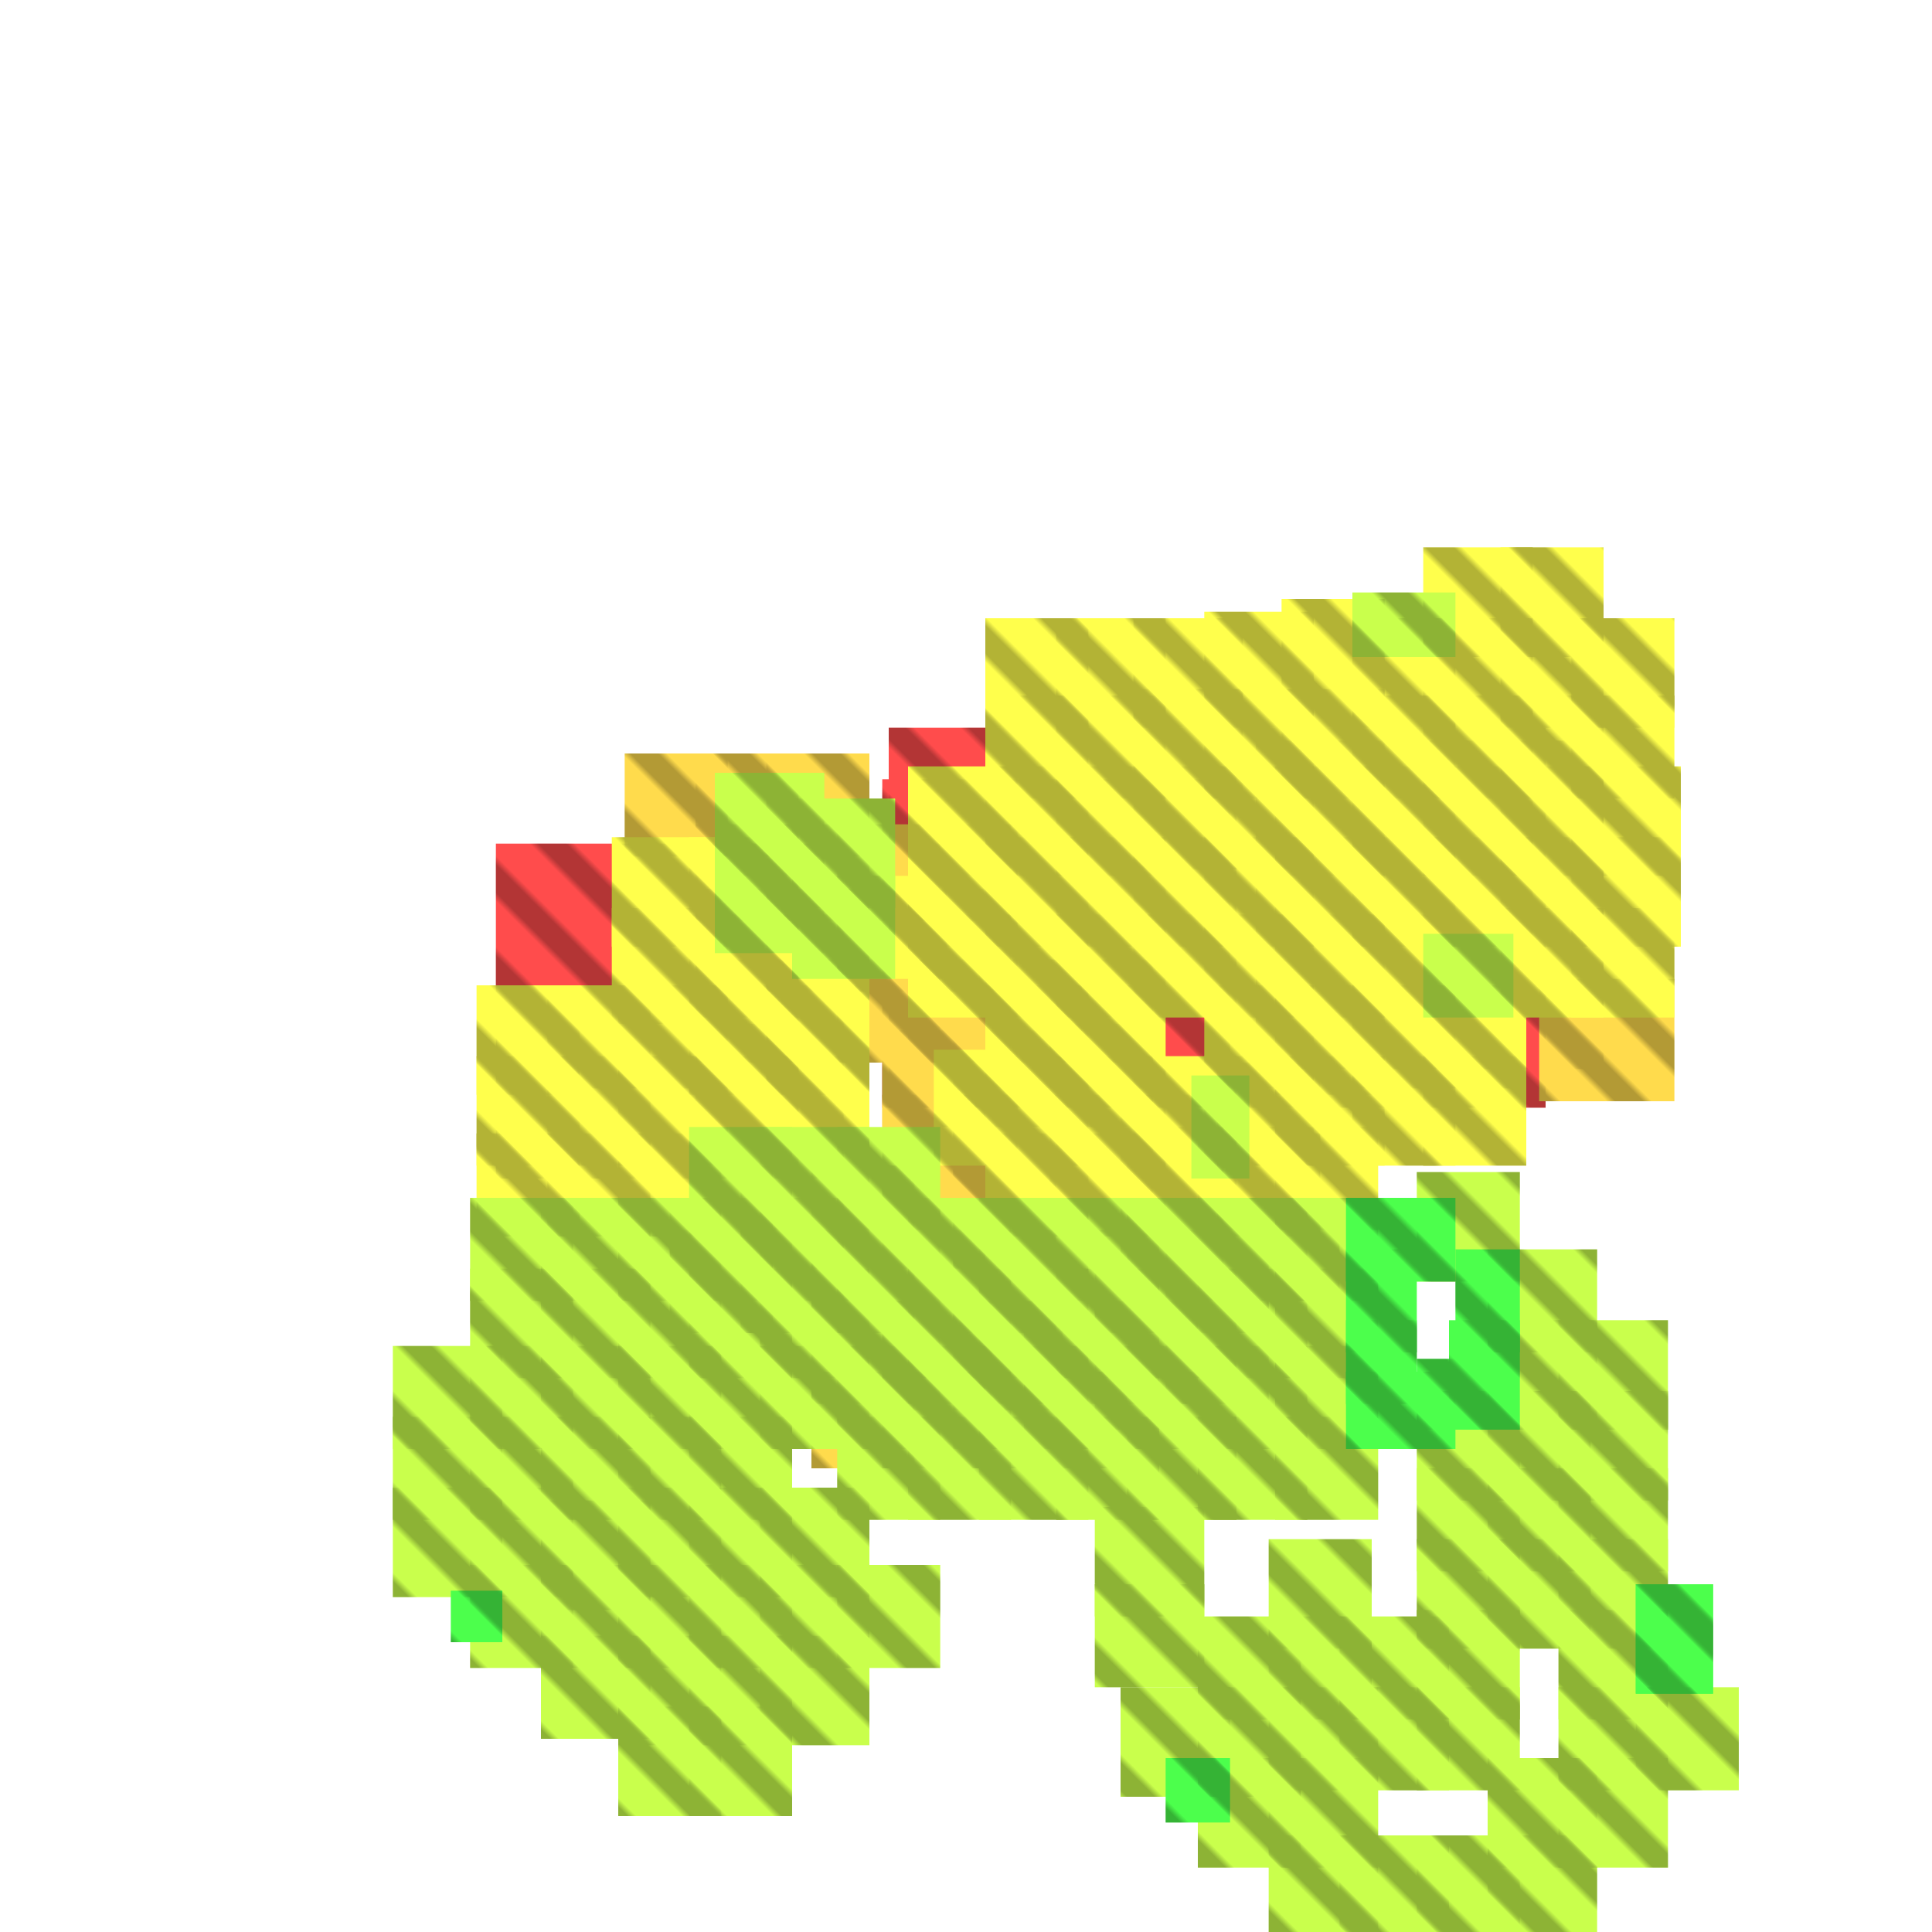 <?xml version="1.0" encoding="utf-8"?>
<svg xmlns="http://www.w3.org/2000/svg" width="300" height="300"
        viewBox="0 0 300 300" class="creatureMap" style="position:absolute;">
    <defs>
        <filter id="blur" x="-30%" y="-30%" width="160%" height="160%">
            <feGaussianBlur stdDeviation="3" />
        </filter>
        <pattern id="pattern-untameable" width="10" height="10" patternTransform="rotate(135)" patternUnits="userSpaceOnUse">
            <rect width="4" height="10" fill="black"></rect>
        </pattern>
        <filter id="groupStroke">
            <feFlood result="outsideColor" flood-color="black"/>
            <feMorphology in="SourceAlpha" operator="dilate" radius="2"/>
            <feComposite result="strokeoutline1" in="outsideColor" operator="in"/>
            <feComposite result="strokeoutline2" in="strokeoutline1" in2="SourceAlpha" operator="out"/>
            <feGaussianBlur in="strokeoutline2" result="strokeblur" stdDeviation="1"/>
        </filter>
        <style>
            .spawningMap-very-common { fill: #0F0; }
            .spawningMap-common { fill: #B2FF00; }
            .spawningMap-uncommon { fill: #FF0; }
            .spawningMap-very-uncommon { fill: #FC0; }
            .spawningMap-rare { fill: #F60; }
            .spawningMap-very-rare { fill: #F00; }
            .spawning-map-point { stroke:black; stroke-width:1; }
        </style>
    </defs>

<g filter="url(#blur)" opacity="0.7">
<g class="spawningMap-very-rare">
<rect x="77" y="131" width="54" height="52" />
<rect x="137" y="121" width="54" height="51" />
<rect x="195" y="115" width="54" height="51" />
<rect x="138" y="113" width="102" height="59" />
</g>
<g class="spawningMap-very-uncommon">
<rect x="239" y="152" width="21" height="19" />
<rect x="97" y="117" width="16" height="16" />
<rect x="108" y="117" width="16" height="16" />
<rect x="108" y="128" width="16" height="15" />
<rect x="130" y="128" width="16" height="15" />
<rect x="141" y="128" width="16" height="15" />
<rect x="141" y="138" width="16" height="16" />
<rect x="130" y="138" width="16" height="16" />
<rect x="119" y="138" width="16" height="16" />
<rect x="119" y="149" width="16" height="16" />
<rect x="119" y="159" width="16" height="16" />
<rect x="108" y="159" width="16" height="16" />
<rect x="108" y="149" width="16" height="16" />
<rect x="119" y="117" width="16" height="16" />
<rect x="119" y="128" width="16" height="15" />
<rect x="108" y="138" width="16" height="16" />
<rect x="130" y="149" width="16" height="16" />
<rect x="141" y="149" width="16" height="16" />
<rect x="152" y="149" width="16" height="16" />
<rect x="163" y="149" width="16" height="16" />
<rect x="163" y="159" width="16" height="16" />
<rect x="163" y="170" width="16" height="16" />
<rect x="174" y="170" width="16" height="16" />
<rect x="174" y="181" width="16" height="16" />
<rect x="170" y="191" width="16" height="16" />
<rect x="170" y="202" width="16" height="16" />
<rect x="181" y="202" width="16" height="16" />
<rect x="181" y="191" width="16" height="16" />
<rect x="192" y="186" width="16" height="16" />
<rect x="189" y="176" width="16" height="16" />
<rect x="189" y="165" width="16" height="16" />
<rect x="159" y="213" width="16" height="15" />
<rect x="159" y="202" width="16" height="16" />
<rect x="148" y="213" width="16" height="15" />
<rect x="137" y="213" width="16" height="15" />
<rect x="126" y="213" width="16" height="15" />
<rect x="126" y="202" width="16" height="16" />
<rect x="137" y="202" width="16" height="16" />
<rect x="148" y="202" width="16" height="16" />
<rect x="148" y="191" width="16" height="16" />
<rect x="148" y="181" width="16" height="16" />
<rect x="148" y="170" width="16" height="16" />
<rect x="148" y="160" width="16" height="15" />
<rect x="137" y="160" width="16" height="15" />
<rect x="137" y="170" width="16" height="16" />
<rect x="137" y="181" width="16" height="16" />
<rect x="126" y="181" width="16" height="16" />
<rect x="115" y="181" width="16" height="16" />
<rect x="104" y="181" width="16" height="16" />
<rect x="104" y="191" width="16" height="16" />
<rect x="115" y="191" width="16" height="16" />
<rect x="126" y="191" width="16" height="16" />
</g>
<g class="spawningMap-uncommon">
<rect x="145" y="163" width="13" height="18" />
<rect x="164" y="108" width="17" height="16" />
<rect x="164" y="96" width="17" height="17" />
<rect x="153" y="96" width="16" height="17" />
<rect x="176" y="96" width="17" height="17" />
<rect x="176" y="107" width="17" height="17" />
<rect x="187" y="107" width="17" height="17" />
<rect x="187" y="95" width="17" height="18" />
<rect x="199" y="107" width="16" height="17" />
<rect x="199" y="93" width="16" height="20" />
<rect x="210" y="108" width="16" height="16" />
<rect x="221" y="108" width="17" height="16" />
<rect x="221" y="96" width="17" height="17" />
<rect x="210" y="96" width="16" height="17" />
<rect x="221" y="85" width="17" height="17" />
<rect x="233" y="108" width="16" height="16" />
<rect x="233" y="96" width="16" height="17" />
<rect x="233" y="85" width="16" height="17" />
<rect x="244" y="96" width="16" height="17" />
<rect x="96" y="176" width="16" height="16" />
<rect x="85" y="176" width="16" height="16" />
<rect x="74" y="176" width="16" height="16" />
<rect x="153" y="176" width="16" height="16" />
<rect x="164" y="176" width="17" height="16" />
<rect x="176" y="119" width="16" height="16" />
<rect x="187" y="119" width="17" height="16" />
<rect x="176" y="130" width="16" height="17" />
<rect x="187" y="130" width="17" height="17" />
<rect x="176" y="142" width="16" height="16" />
<rect x="198" y="130" width="17" height="17" />
<rect x="187" y="142" width="17" height="16" />
<rect x="198" y="142" width="17" height="16" />
<rect x="176" y="164" width="16" height="17" />
<rect x="187" y="153" width="17" height="16" />
<rect x="187" y="164" width="17" height="17" />
<rect x="198" y="153" width="17" height="17" />
<rect x="198" y="164" width="17" height="17" />
<rect x="210" y="164" width="16" height="17" />
<rect x="221" y="164" width="16" height="17" />
<rect x="210" y="153" width="16" height="16" />
<rect x="210" y="142" width="16" height="16" />
<rect x="210" y="130" width="16" height="17" />
<rect x="210" y="119" width="16" height="17" />
<rect x="221" y="119" width="17" height="17" />
<rect x="221" y="130" width="17" height="17" />
<rect x="233" y="119" width="16" height="17" />
<rect x="233" y="130" width="16" height="17" />
<rect x="244" y="119" width="17" height="17" />
<rect x="244" y="130" width="17" height="17" />
<rect x="233" y="141" width="16" height="17" />
<rect x="244" y="141" width="16" height="17" />
<rect x="198" y="175" width="16" height="16" />
<rect x="186" y="175" width="17" height="16" />
<rect x="175" y="175" width="17" height="16" />
<rect x="107" y="130" width="17" height="17" />
<rect x="107" y="142" width="17" height="16" />
<rect x="107" y="153" width="17" height="17" />
<rect x="107" y="164" width="17" height="17" />
<rect x="96" y="164" width="17" height="17" />
<rect x="96" y="153" width="17" height="16" />
<rect x="95" y="141" width="18" height="18" />
<rect x="85" y="153" width="16" height="16" />
<rect x="85" y="164" width="16" height="17" />
<rect x="119" y="164" width="16" height="17" />
<rect x="119" y="153" width="16" height="17" />
<rect x="130" y="136" width="17" height="16" />
<rect x="141" y="119" width="17" height="17" />
<rect x="153" y="130" width="16" height="17" />
<rect x="164" y="130" width="17" height="17" />
<rect x="153" y="142" width="16" height="16" />
<rect x="164" y="142" width="17" height="16" />
<rect x="153" y="153" width="16" height="16" />
<rect x="164" y="153" width="17" height="16" />
<rect x="153" y="108" width="16" height="16" />
<rect x="198" y="119" width="17" height="17" />
<rect x="221" y="153" width="16" height="16" />
<rect x="95" y="130" width="17" height="17" />
<rect x="244" y="108" width="16" height="16" />
<rect x="74" y="164" width="16" height="17" />
<rect x="74" y="153" width="16" height="17" />
<rect x="119" y="142" width="16" height="17" />
<rect x="141" y="142" width="17" height="16" />
<rect x="141" y="131" width="17" height="16" />
<rect x="153" y="119" width="16" height="17" />
<rect x="164" y="119" width="17" height="17" />
<rect x="153" y="164" width="16" height="17" />
<rect x="164" y="164" width="17" height="17" />
</g>
<g class="spawningMap-common">
<rect x="210" y="92" width="16" height="10" />
<rect x="221" y="145" width="14" height="13" />
<rect x="123" y="124" width="16" height="17" />
<rect x="84" y="220" width="17" height="16" />
<rect x="107" y="220" width="16" height="16" />
<rect x="96" y="209" width="16" height="16" />
<rect x="96" y="197" width="16" height="17" />
<rect x="96" y="186" width="16" height="16" />
<rect x="96" y="220" width="16" height="16" />
<rect x="84" y="209" width="17" height="16" />
<rect x="84" y="197" width="17" height="17" />
<rect x="84" y="186" width="17" height="16" />
<rect x="164" y="220" width="16" height="16" />
<rect x="152" y="220" width="17" height="16" />
<rect x="141" y="220" width="16" height="16" />
<rect x="130" y="220" width="16" height="16" />
<rect x="73" y="220" width="16" height="16" />
<rect x="61" y="220" width="17" height="16" />
<rect x="107" y="231" width="16" height="17" />
<rect x="130" y="209" width="16" height="16" />
<rect x="130" y="197" width="16" height="17" />
<rect x="118" y="209" width="17" height="16" />
<rect x="96" y="231" width="16" height="17" />
<rect x="84" y="233" width="17" height="17" />
<rect x="73" y="231" width="16" height="17" />
<rect x="61" y="231" width="17" height="17" />
<rect x="107" y="243" width="16" height="16" />
<rect x="96" y="243" width="16" height="16" />
<rect x="84" y="243" width="17" height="16" />
<rect x="118" y="197" width="17" height="17" />
<rect x="73" y="243" width="16" height="16" />
<rect x="118" y="186" width="17" height="16" />
<rect x="118" y="175" width="17" height="16" />
<rect x="73" y="209" width="16" height="16" />
<rect x="73" y="197" width="16" height="17" />
<rect x="73" y="186" width="16" height="16" />
<rect x="61" y="209" width="17" height="16" />
<rect x="198" y="197" width="16" height="17" />
<rect x="186" y="197" width="17" height="17" />
<rect x="175" y="197" width="17" height="17" />
<rect x="198" y="186" width="16" height="16" />
<rect x="186" y="186" width="17" height="16" />
<rect x="175" y="186" width="17" height="16" />
<rect x="164" y="209" width="16" height="16" />
<rect x="164" y="197" width="16" height="17" />
<rect x="107" y="254" width="16" height="17" />
<rect x="96" y="254" width="16" height="17" />
<rect x="84" y="254" width="17" height="16" />
<rect x="107" y="265" width="16" height="17" />
<rect x="96" y="265" width="16" height="17" />
<rect x="118" y="231" width="17" height="17" />
<rect x="118" y="243" width="17" height="16" />
<rect x="118" y="254" width="17" height="17" />
<rect x="130" y="243" width="16" height="16" />
<rect x="186" y="251" width="16" height="16" />
<rect x="186" y="262" width="16" height="17" />
<rect x="186" y="273" width="16" height="17" />
<rect x="174" y="262" width="17" height="17" />
<rect x="170" y="234" width="17" height="17" />
<rect x="170" y="246" width="17" height="16" />
<rect x="198" y="220" width="16" height="16" />
<rect x="186" y="220" width="17" height="16" />
<rect x="198" y="209" width="16" height="16" />
<rect x="186" y="209" width="17" height="16" />
<rect x="175" y="209" width="17" height="16" />
<rect x="231" y="205" width="17" height="17" />
<rect x="242" y="205" width="17" height="17" />
<rect x="242" y="216" width="17" height="17" />
<rect x="242" y="228" width="17" height="16" />
<rect x="242" y="239" width="17" height="17" />
<rect x="242" y="250" width="17" height="17" />
<rect x="242" y="262" width="17" height="16" />
<rect x="254" y="262" width="16" height="16" />
<rect x="242" y="273" width="17" height="17" />
<rect x="231" y="273" width="17" height="17" />
<rect x="231" y="285" width="17" height="15" />
<rect x="220" y="285" width="16" height="15" />
<rect x="208" y="285" width="17" height="15" />
<rect x="197" y="285" width="17" height="15" />
<rect x="197" y="273" width="17" height="17" />
<rect x="175" y="220" width="17" height="16" />
<rect x="197" y="262" width="17" height="16" />
<rect x="208" y="262" width="17" height="16" />
<rect x="220" y="262" width="16" height="16" />
<rect x="107" y="209" width="16" height="16" />
<rect x="220" y="250" width="16" height="17" />
<rect x="220" y="239" width="16" height="17" />
<rect x="231" y="239" width="16" height="17" />
<rect x="231" y="228" width="16" height="16" />
<rect x="231" y="216" width="16" height="17" />
<rect x="220" y="216" width="16" height="17" />
<rect x="220" y="228" width="16" height="16" />
<rect x="197" y="239" width="16" height="17" />
<rect x="197" y="251" width="16" height="16" />
<rect x="107" y="197" width="16" height="17" />
<rect x="208" y="251" width="17" height="16" />
<rect x="164" y="186" width="16" height="16" />
<rect x="152" y="209" width="17" height="16" />
<rect x="152" y="197" width="17" height="17" />
<rect x="152" y="186" width="17" height="16" />
<rect x="141" y="197" width="16" height="17" />
<rect x="141" y="186" width="16" height="16" />
<rect x="130" y="186" width="16" height="16" />
<rect x="130" y="175" width="16" height="16" />
<rect x="220" y="182" width="16" height="17" />
<rect x="231" y="194" width="17" height="16" />
<rect x="141" y="209" width="16" height="16" />
<rect x="137" y="202" width="17" height="17" />
<rect x="149" y="202" width="16" height="17" />
<rect x="111" y="120" width="17" height="16" />
<rect x="111" y="131" width="17" height="17" />
<rect x="123" y="136" width="16" height="16" />
<rect x="107" y="186" width="16" height="16" />
<rect x="185" y="167" width="9" height="16" />
<rect x="170" y="213" width="16" height="9" />
<rect x="107" y="175" width="16" height="16" />
</g>
<g class="spawningMap-very-common">
<rect x="70" y="247" width="8" height="8" />
<rect x="181" y="273" width="10" height="10" />
<rect x="209" y="213" width="17" height="12" />
<rect x="225" y="205" width="11" height="17" />
<rect x="254" y="246" width="12" height="17" />
<rect x="220" y="211" width="11" height="11" />
<rect x="254" y="246" width="12" height="17" />
<rect x="209" y="194" width="11" height="16" />
<rect x="209" y="186" width="17" height="13" />
<rect x="226" y="194" width="10" height="16" />
<rect x="209" y="205" width="11" height="13" />
</g>
</g>
<g fill="url(#pattern-untameable)" opacity="0.3">
<rect x="77" y="131" width="54" height="52"/>
<rect x="137" y="121" width="54" height="51"/>
<rect x="195" y="115" width="54" height="51"/>
<rect x="138" y="113" width="102" height="59"/>
<rect x="239" y="152" width="21" height="19"/>
<rect x="97" y="117" width="16" height="16"/>
<rect x="108" y="117" width="16" height="16"/>
<rect x="108" y="128" width="16" height="15"/>
<rect x="130" y="128" width="16" height="15"/>
<rect x="141" y="128" width="16" height="15"/>
<rect x="141" y="138" width="16" height="16"/>
<rect x="130" y="138" width="16" height="16"/>
<rect x="119" y="138" width="16" height="16"/>
<rect x="119" y="149" width="16" height="16"/>
<rect x="119" y="159" width="16" height="16"/>
<rect x="108" y="159" width="16" height="16"/>
<rect x="108" y="149" width="16" height="16"/>
<rect x="119" y="117" width="16" height="16"/>
<rect x="119" y="128" width="16" height="15"/>
<rect x="108" y="138" width="16" height="16"/>
<rect x="130" y="149" width="16" height="16"/>
<rect x="141" y="149" width="16" height="16"/>
<rect x="152" y="149" width="16" height="16"/>
<rect x="163" y="149" width="16" height="16"/>
<rect x="163" y="159" width="16" height="16"/>
<rect x="163" y="170" width="16" height="16"/>
<rect x="174" y="170" width="16" height="16"/>
<rect x="174" y="181" width="16" height="16"/>
<rect x="170" y="191" width="16" height="16"/>
<rect x="170" y="202" width="16" height="16"/>
<rect x="181" y="202" width="16" height="16"/>
<rect x="181" y="191" width="16" height="16"/>
<rect x="192" y="186" width="16" height="16"/>
<rect x="189" y="176" width="16" height="16"/>
<rect x="189" y="165" width="16" height="16"/>
<rect x="159" y="213" width="16" height="15"/>
<rect x="159" y="202" width="16" height="16"/>
<rect x="148" y="213" width="16" height="15"/>
<rect x="137" y="213" width="16" height="15"/>
<rect x="126" y="213" width="16" height="15"/>
<rect x="126" y="202" width="16" height="16"/>
<rect x="137" y="202" width="16" height="16"/>
<rect x="148" y="202" width="16" height="16"/>
<rect x="148" y="191" width="16" height="16"/>
<rect x="148" y="181" width="16" height="16"/>
<rect x="148" y="170" width="16" height="16"/>
<rect x="148" y="160" width="16" height="15"/>
<rect x="137" y="160" width="16" height="15"/>
<rect x="137" y="170" width="16" height="16"/>
<rect x="137" y="181" width="16" height="16"/>
<rect x="126" y="181" width="16" height="16"/>
<rect x="115" y="181" width="16" height="16"/>
<rect x="104" y="181" width="16" height="16"/>
<rect x="104" y="191" width="16" height="16"/>
<rect x="115" y="191" width="16" height="16"/>
<rect x="126" y="191" width="16" height="16"/>
<rect x="145" y="163" width="13" height="18"/>
<rect x="164" y="108" width="17" height="16"/>
<rect x="164" y="96" width="17" height="17"/>
<rect x="153" y="96" width="16" height="17"/>
<rect x="176" y="96" width="17" height="17"/>
<rect x="176" y="107" width="17" height="17"/>
<rect x="187" y="107" width="17" height="17"/>
<rect x="187" y="95" width="17" height="18"/>
<rect x="199" y="107" width="16" height="17"/>
<rect x="199" y="93" width="16" height="20"/>
<rect x="210" y="108" width="16" height="16"/>
<rect x="221" y="108" width="17" height="16"/>
<rect x="221" y="96" width="17" height="17"/>
<rect x="210" y="96" width="16" height="17"/>
<rect x="221" y="85" width="17" height="17"/>
<rect x="233" y="108" width="16" height="16"/>
<rect x="233" y="96" width="16" height="17"/>
<rect x="233" y="85" width="16" height="17"/>
<rect x="244" y="96" width="16" height="17"/>
<rect x="96" y="176" width="16" height="16"/>
<rect x="85" y="176" width="16" height="16"/>
<rect x="74" y="176" width="16" height="16"/>
<rect x="153" y="176" width="16" height="16"/>
<rect x="164" y="176" width="17" height="16"/>
<rect x="176" y="119" width="16" height="16"/>
<rect x="187" y="119" width="17" height="16"/>
<rect x="176" y="130" width="16" height="17"/>
<rect x="187" y="130" width="17" height="17"/>
<rect x="176" y="142" width="16" height="16"/>
<rect x="198" y="130" width="17" height="17"/>
<rect x="187" y="142" width="17" height="16"/>
<rect x="198" y="142" width="17" height="16"/>
<rect x="176" y="164" width="16" height="17"/>
<rect x="187" y="153" width="17" height="16"/>
<rect x="187" y="164" width="17" height="17"/>
<rect x="198" y="153" width="17" height="17"/>
<rect x="198" y="164" width="17" height="17"/>
<rect x="210" y="164" width="16" height="17"/>
<rect x="221" y="164" width="16" height="17"/>
<rect x="210" y="153" width="16" height="16"/>
<rect x="210" y="142" width="16" height="16"/>
<rect x="210" y="130" width="16" height="17"/>
<rect x="210" y="119" width="16" height="17"/>
<rect x="221" y="119" width="17" height="17"/>
<rect x="221" y="130" width="17" height="17"/>
<rect x="233" y="119" width="16" height="17"/>
<rect x="233" y="130" width="16" height="17"/>
<rect x="244" y="119" width="17" height="17"/>
<rect x="244" y="130" width="17" height="17"/>
<rect x="233" y="141" width="16" height="17"/>
<rect x="244" y="141" width="16" height="17"/>
<rect x="198" y="175" width="16" height="16"/>
<rect x="186" y="175" width="17" height="16"/>
<rect x="175" y="175" width="17" height="16"/>
<rect x="107" y="130" width="17" height="17"/>
<rect x="107" y="142" width="17" height="16"/>
<rect x="107" y="153" width="17" height="17"/>
<rect x="107" y="164" width="17" height="17"/>
<rect x="96" y="164" width="17" height="17"/>
<rect x="96" y="153" width="17" height="16"/>
<rect x="95" y="141" width="18" height="18"/>
<rect x="85" y="153" width="16" height="16"/>
<rect x="85" y="164" width="16" height="17"/>
<rect x="119" y="164" width="16" height="17"/>
<rect x="119" y="153" width="16" height="17"/>
<rect x="130" y="136" width="17" height="16"/>
<rect x="141" y="119" width="17" height="17"/>
<rect x="153" y="130" width="16" height="17"/>
<rect x="164" y="130" width="17" height="17"/>
<rect x="153" y="142" width="16" height="16"/>
<rect x="164" y="142" width="17" height="16"/>
<rect x="153" y="153" width="16" height="16"/>
<rect x="164" y="153" width="17" height="16"/>
<rect x="153" y="108" width="16" height="16"/>
<rect x="198" y="119" width="17" height="17"/>
<rect x="221" y="153" width="16" height="16"/>
<rect x="95" y="130" width="17" height="17"/>
<rect x="244" y="108" width="16" height="16"/>
<rect x="74" y="164" width="16" height="17"/>
<rect x="74" y="153" width="16" height="17"/>
<rect x="119" y="142" width="16" height="17"/>
<rect x="141" y="142" width="17" height="16"/>
<rect x="141" y="131" width="17" height="16"/>
<rect x="153" y="119" width="16" height="17"/>
<rect x="164" y="119" width="17" height="17"/>
<rect x="153" y="164" width="16" height="17"/>
<rect x="164" y="164" width="17" height="17"/>
<rect x="210" y="92" width="16" height="10"/>
<rect x="221" y="145" width="14" height="13"/>
<rect x="123" y="124" width="16" height="17"/>
<rect x="84" y="220" width="17" height="16"/>
<rect x="107" y="220" width="16" height="16"/>
<rect x="96" y="209" width="16" height="16"/>
<rect x="96" y="197" width="16" height="17"/>
<rect x="96" y="186" width="16" height="16"/>
<rect x="96" y="220" width="16" height="16"/>
<rect x="84" y="209" width="17" height="16"/>
<rect x="84" y="197" width="17" height="17"/>
<rect x="84" y="186" width="17" height="16"/>
<rect x="164" y="220" width="16" height="16"/>
<rect x="152" y="220" width="17" height="16"/>
<rect x="141" y="220" width="16" height="16"/>
<rect x="130" y="220" width="16" height="16"/>
<rect x="73" y="220" width="16" height="16"/>
<rect x="61" y="220" width="17" height="16"/>
<rect x="107" y="231" width="16" height="17"/>
<rect x="130" y="209" width="16" height="16"/>
<rect x="130" y="197" width="16" height="17"/>
<rect x="118" y="209" width="17" height="16"/>
<rect x="96" y="231" width="16" height="17"/>
<rect x="84" y="233" width="17" height="17"/>
<rect x="73" y="231" width="16" height="17"/>
<rect x="61" y="231" width="17" height="17"/>
<rect x="107" y="243" width="16" height="16"/>
<rect x="96" y="243" width="16" height="16"/>
<rect x="84" y="243" width="17" height="16"/>
<rect x="118" y="197" width="17" height="17"/>
<rect x="73" y="243" width="16" height="16"/>
<rect x="118" y="186" width="17" height="16"/>
<rect x="118" y="175" width="17" height="16"/>
<rect x="73" y="209" width="16" height="16"/>
<rect x="73" y="197" width="16" height="17"/>
<rect x="73" y="186" width="16" height="16"/>
<rect x="61" y="209" width="17" height="16"/>
<rect x="198" y="197" width="16" height="17"/>
<rect x="186" y="197" width="17" height="17"/>
<rect x="175" y="197" width="17" height="17"/>
<rect x="198" y="186" width="16" height="16"/>
<rect x="186" y="186" width="17" height="16"/>
<rect x="175" y="186" width="17" height="16"/>
<rect x="164" y="209" width="16" height="16"/>
<rect x="164" y="197" width="16" height="17"/>
<rect x="107" y="254" width="16" height="17"/>
<rect x="96" y="254" width="16" height="17"/>
<rect x="84" y="254" width="17" height="16"/>
<rect x="107" y="265" width="16" height="17"/>
<rect x="96" y="265" width="16" height="17"/>
<rect x="118" y="231" width="17" height="17"/>
<rect x="118" y="243" width="17" height="16"/>
<rect x="118" y="254" width="17" height="17"/>
<rect x="130" y="243" width="16" height="16"/>
<rect x="186" y="251" width="16" height="16"/>
<rect x="186" y="262" width="16" height="17"/>
<rect x="186" y="273" width="16" height="17"/>
<rect x="174" y="262" width="17" height="17"/>
<rect x="170" y="234" width="17" height="17"/>
<rect x="170" y="246" width="17" height="16"/>
<rect x="198" y="220" width="16" height="16"/>
<rect x="186" y="220" width="17" height="16"/>
<rect x="198" y="209" width="16" height="16"/>
<rect x="186" y="209" width="17" height="16"/>
<rect x="175" y="209" width="17" height="16"/>
<rect x="231" y="205" width="17" height="17"/>
<rect x="242" y="205" width="17" height="17"/>
<rect x="242" y="216" width="17" height="17"/>
<rect x="242" y="228" width="17" height="16"/>
<rect x="242" y="239" width="17" height="17"/>
<rect x="242" y="250" width="17" height="17"/>
<rect x="242" y="262" width="17" height="16"/>
<rect x="254" y="262" width="16" height="16"/>
<rect x="242" y="273" width="17" height="17"/>
<rect x="231" y="273" width="17" height="17"/>
<rect x="231" y="285" width="17" height="15"/>
<rect x="220" y="285" width="16" height="15"/>
<rect x="208" y="285" width="17" height="15"/>
<rect x="197" y="285" width="17" height="15"/>
<rect x="197" y="273" width="17" height="17"/>
<rect x="175" y="220" width="17" height="16"/>
<rect x="197" y="262" width="17" height="16"/>
<rect x="208" y="262" width="17" height="16"/>
<rect x="220" y="262" width="16" height="16"/>
<rect x="107" y="209" width="16" height="16"/>
<rect x="220" y="250" width="16" height="17"/>
<rect x="220" y="239" width="16" height="17"/>
<rect x="231" y="239" width="16" height="17"/>
<rect x="231" y="228" width="16" height="16"/>
<rect x="231" y="216" width="16" height="17"/>
<rect x="220" y="216" width="16" height="17"/>
<rect x="220" y="228" width="16" height="16"/>
<rect x="197" y="239" width="16" height="17"/>
<rect x="197" y="251" width="16" height="16"/>
<rect x="107" y="197" width="16" height="17"/>
<rect x="208" y="251" width="17" height="16"/>
<rect x="164" y="186" width="16" height="16"/>
<rect x="152" y="209" width="17" height="16"/>
<rect x="152" y="197" width="17" height="17"/>
<rect x="152" y="186" width="17" height="16"/>
<rect x="141" y="197" width="16" height="17"/>
<rect x="141" y="186" width="16" height="16"/>
<rect x="130" y="186" width="16" height="16"/>
<rect x="130" y="175" width="16" height="16"/>
<rect x="220" y="182" width="16" height="17"/>
<rect x="231" y="194" width="17" height="16"/>
<rect x="141" y="209" width="16" height="16"/>
<rect x="137" y="202" width="17" height="17"/>
<rect x="149" y="202" width="16" height="17"/>
<rect x="111" y="120" width="17" height="16"/>
<rect x="111" y="131" width="17" height="17"/>
<rect x="123" y="136" width="16" height="16"/>
<rect x="107" y="186" width="16" height="16"/>
<rect x="185" y="167" width="9" height="16"/>
<rect x="170" y="213" width="16" height="9"/>
<rect x="107" y="175" width="16" height="16"/>
<rect x="70" y="247" width="8" height="8"/>
<rect x="181" y="273" width="10" height="10"/>
<rect x="209" y="213" width="17" height="12"/>
<rect x="225" y="205" width="11" height="17"/>
<rect x="254" y="246" width="12" height="17"/>
<rect x="220" y="211" width="11" height="11"/>
<rect x="254" y="246" width="12" height="17"/>
<rect x="209" y="194" width="11" height="16"/>
<rect x="209" y="186" width="17" height="13"/>
<rect x="226" y="194" width="10" height="16"/>
<rect x="209" y="205" width="11" height="13"/>
</g>
</svg>